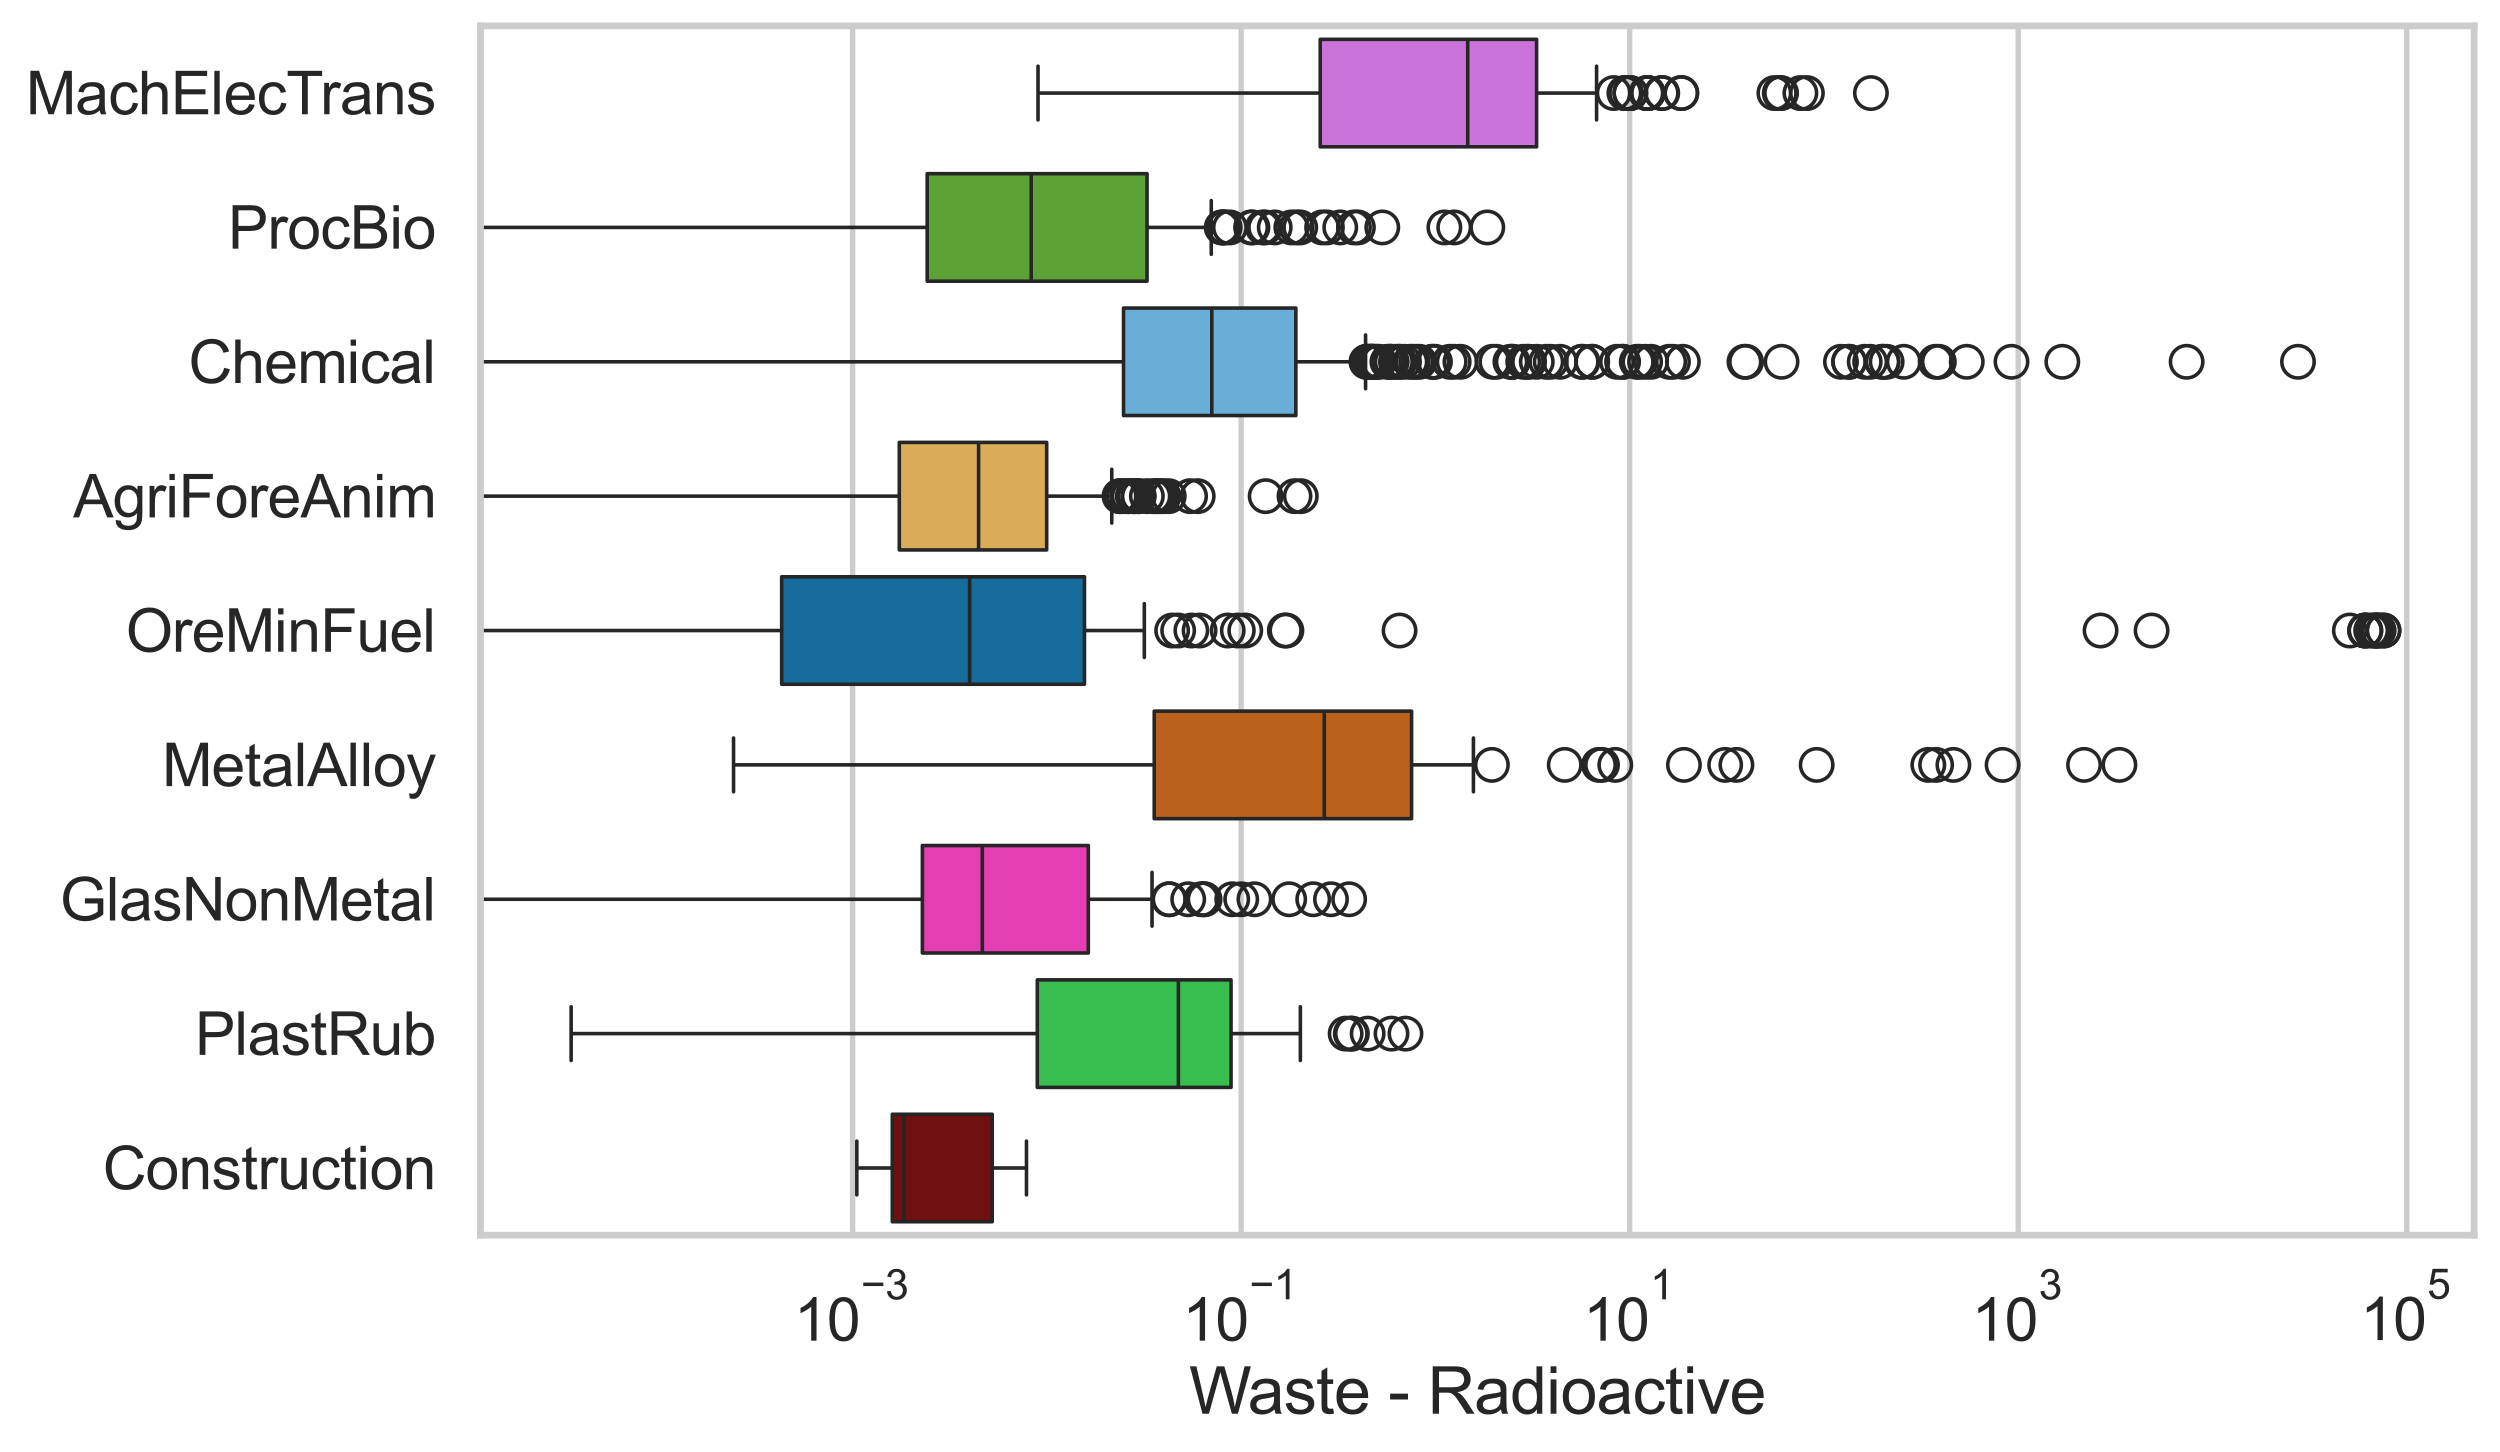 <?xml version="1.0" encoding="utf-8" standalone="no"?>
<!DOCTYPE svg PUBLIC "-//W3C//DTD SVG 1.1//EN"
  "http://www.w3.org/Graphics/SVG/1.1/DTD/svg11.dtd">
<svg xmlns:xlink="http://www.w3.org/1999/xlink" width="695.577pt" height="404.121pt" viewBox="0 0 695.577 404.121" xmlns="http://www.w3.org/2000/svg" version="1.1">
 <defs>
  <style type="text/css">*{stroke-linejoin: round; stroke-linecap: butt}</style>
 </defs>
 <g id="figure_1">
  <g id="patch_1">
   <path d="M 0 404.121 
L 695.577 404.121 
L 695.577 0 
L 0 0 
z
" style="fill: #ffffff"/>
  </g>
  <g id="axes_1">
   <g id="patch_2">
    <path d="M 133.697 343.665 
L 688.377 343.665 
L 688.377 7.2 
L 133.697 7.2 
z
" style="fill: #ffffff"/>
   </g>
   <g id="matplotlib.axis_1">
    <g id="xtick_1">
     <g id="line2d_1">
      <path d="M 237.223 343.665 
L 237.223 7.2 
" clip-path="url(#p8248639f87)" style="fill: none; stroke: #cccccc; stroke-width: 1.5; stroke-linecap: round"/>
     </g>
     <g id="text_1">
      <!-- $\mathdefault{10^{-3}}$ -->
      <g style="fill: #262626" transform="translate(220.888 373.18) scale(0.165 -0.165)">
       <defs>
        <path id="ArialMT-31" d="M 2384 0 
L 1822 0 
L 1822 3584 
Q 1619 3391 1289 3197 
Q 959 3003 697 2906 
L 697 3450 
Q 1169 3672 1522 3987 
Q 1875 4303 2022 4600 
L 2384 4600 
L 2384 0 
z
" transform="scale(0.016)"/>
        <path id="ArialMT-30" d="M 266 2259 
Q 266 3072 433 3567 
Q 600 4063 929 4331 
Q 1259 4600 1759 4600 
Q 2128 4600 2406 4451 
Q 2684 4303 2865 4023 
Q 3047 3744 3150 3342 
Q 3253 2941 3253 2259 
Q 3253 1453 3087 958 
Q 2922 463 2592 192 
Q 2263 -78 1759 -78 
Q 1097 -78 719 397 
Q 266 969 266 2259 
z
M 844 2259 
Q 844 1131 1108 757 
Q 1372 384 1759 384 
Q 2147 384 2411 759 
Q 2675 1134 2675 2259 
Q 2675 3391 2411 3762 
Q 2147 4134 1753 4134 
Q 1366 4134 1134 3806 
Q 844 3388 844 2259 
z
" transform="scale(0.016)"/>
        <path id="ArialMT-2212" d="M 3381 1997 
L 356 1997 
L 356 2522 
L 3381 2522 
L 3381 1997 
z
" transform="scale(0.016)"/>
        <path id="ArialMT-33" d="M 269 1209 
L 831 1284 
Q 928 806 1161 595 
Q 1394 384 1728 384 
Q 2125 384 2398 659 
Q 2672 934 2672 1341 
Q 2672 1728 2419 1979 
Q 2166 2231 1775 2231 
Q 1616 2231 1378 2169 
L 1441 2663 
Q 1497 2656 1531 2656 
Q 1891 2656 2178 2843 
Q 2466 3031 2466 3422 
Q 2466 3731 2256 3934 
Q 2047 4138 1716 4138 
Q 1388 4138 1169 3931 
Q 950 3725 888 3313 
L 325 3413 
Q 428 3978 793 4289 
Q 1159 4600 1703 4600 
Q 2078 4600 2393 4439 
Q 2709 4278 2876 4000 
Q 3044 3722 3044 3409 
Q 3044 3113 2884 2869 
Q 2725 2625 2413 2481 
Q 2819 2388 3044 2092 
Q 3269 1797 3269 1353 
Q 3269 753 2831 336 
Q 2394 -81 1725 -81 
Q 1122 -81 723 278 
Q 325 638 269 1209 
z
" transform="scale(0.016)"/>
       </defs>
       <use xlink:href="#ArialMT-31" transform="translate(0 0.994)"/>
       <use xlink:href="#ArialMT-30" transform="translate(55.615 0.994)"/>
       <use xlink:href="#ArialMT-2212" transform="translate(112.973 70.688) scale(0.7)"/>
       <use xlink:href="#ArialMT-33" transform="translate(153.852 70.688) scale(0.7)"/>
      </g>
     </g>
    </g>
    <g id="xtick_2">
     <g id="line2d_2">
      <path d="M 345.326 343.665 
L 345.326 7.2 
" clip-path="url(#p8248639f87)" style="fill: none; stroke: #cccccc; stroke-width: 1.5; stroke-linecap: round"/>
     </g>
     <g id="text_2">
      <!-- $\mathdefault{10^{-1}}$ -->
      <g style="fill: #262626" transform="translate(328.991 373.18) scale(0.165 -0.165)">
       <use xlink:href="#ArialMT-31" transform="translate(0 0.994)"/>
       <use xlink:href="#ArialMT-30" transform="translate(55.615 0.994)"/>
       <use xlink:href="#ArialMT-2212" transform="translate(112.973 70.688) scale(0.7)"/>
       <use xlink:href="#ArialMT-31" transform="translate(153.852 70.688) scale(0.7)"/>
      </g>
     </g>
    </g>
    <g id="xtick_3">
     <g id="line2d_3">
      <path d="M 453.429 343.665 
L 453.429 7.2 
" clip-path="url(#p8248639f87)" style="fill: none; stroke: #cccccc; stroke-width: 1.5; stroke-linecap: round"/>
     </g>
     <g id="text_3">
      <!-- $\mathdefault{10^{1}}$ -->
      <g style="fill: #262626" transform="translate(440.476 373.18) scale(0.165 -0.165)">
       <use xlink:href="#ArialMT-31" transform="translate(0 0.994)"/>
       <use xlink:href="#ArialMT-30" transform="translate(55.615 0.994)"/>
       <use xlink:href="#ArialMT-31" transform="translate(112.973 70.688) scale(0.7)"/>
      </g>
     </g>
    </g>
    <g id="xtick_4">
     <g id="line2d_4">
      <path d="M 561.532 343.665 
L 561.532 7.2 
" clip-path="url(#p8248639f87)" style="fill: none; stroke: #cccccc; stroke-width: 1.5; stroke-linecap: round"/>
     </g>
     <g id="text_4">
      <!-- $\mathdefault{10^{3}}$ -->
      <g style="fill: #262626" transform="translate(548.579 373.18) scale(0.165 -0.165)">
       <use xlink:href="#ArialMT-31" transform="translate(0 0.994)"/>
       <use xlink:href="#ArialMT-30" transform="translate(55.615 0.994)"/>
       <use xlink:href="#ArialMT-33" transform="translate(112.973 70.688) scale(0.7)"/>
      </g>
     </g>
    </g>
    <g id="xtick_5">
     <g id="line2d_5">
      <path d="M 669.635 343.665 
L 669.635 7.2 
" clip-path="url(#p8248639f87)" style="fill: none; stroke: #cccccc; stroke-width: 1.5; stroke-linecap: round"/>
     </g>
     <g id="text_5">
      <!-- $\mathdefault{10^{5}}$ -->
      <g style="fill: #262626" transform="translate(656.682 373.015) scale(0.165 -0.165)">
       <defs>
        <path id="ArialMT-35" d="M 266 1200 
L 856 1250 
Q 922 819 1161 601 
Q 1400 384 1738 384 
Q 2144 384 2425 690 
Q 2706 997 2706 1503 
Q 2706 1984 2436 2262 
Q 2166 2541 1728 2541 
Q 1456 2541 1237 2417 
Q 1019 2294 894 2097 
L 366 2166 
L 809 4519 
L 3088 4519 
L 3088 3981 
L 1259 3981 
L 1013 2750 
Q 1425 3038 1878 3038 
Q 2478 3038 2890 2622 
Q 3303 2206 3303 1553 
Q 3303 931 2941 478 
Q 2500 -78 1738 -78 
Q 1113 -78 717 272 
Q 322 622 266 1200 
z
" transform="scale(0.016)"/>
       </defs>
       <use xlink:href="#ArialMT-31" transform="translate(0 0.88)"/>
       <use xlink:href="#ArialMT-30" transform="translate(55.615 0.88)"/>
       <use xlink:href="#ArialMT-35" transform="translate(112.973 70.573) scale(0.7)"/>
      </g>
     </g>
    </g>
    <g id="text_6">
     <!-- Waste - Radioactive -->
     <g style="fill: #262626" transform="translate(330.848 393.344) scale(0.18 -0.18)">
      <defs>
       <path id="ArialMT-57" d="M 1294 0 
L 78 4581 
L 700 4581 
L 1397 1578 
Q 1509 1106 1591 641 
Q 1766 1375 1797 1488 
L 2669 4581 
L 3400 4581 
L 4056 2263 
Q 4303 1400 4413 641 
Q 4500 1075 4641 1638 
L 5359 4581 
L 5969 4581 
L 4713 0 
L 4128 0 
L 3163 3491 
Q 3041 3928 3019 4028 
Q 2947 3713 2884 3491 
L 1913 0 
L 1294 0 
z
" transform="scale(0.016)"/>
       <path id="ArialMT-61" d="M 2588 409 
Q 2275 144 1986 34 
Q 1697 -75 1366 -75 
Q 819 -75 525 192 
Q 231 459 231 875 
Q 231 1119 342 1320 
Q 453 1522 633 1644 
Q 813 1766 1038 1828 
Q 1203 1872 1538 1913 
Q 2219 1994 2541 2106 
Q 2544 2222 2544 2253 
Q 2544 2597 2384 2738 
Q 2169 2928 1744 2928 
Q 1347 2928 1158 2789 
Q 969 2650 878 2297 
L 328 2372 
Q 403 2725 575 2942 
Q 747 3159 1072 3276 
Q 1397 3394 1825 3394 
Q 2250 3394 2515 3294 
Q 2781 3194 2906 3042 
Q 3031 2891 3081 2659 
Q 3109 2516 3109 2141 
L 3109 1391 
Q 3109 606 3145 398 
Q 3181 191 3288 0 
L 2700 0 
Q 2613 175 2588 409 
z
M 2541 1666 
Q 2234 1541 1622 1453 
Q 1275 1403 1131 1340 
Q 988 1278 909 1158 
Q 831 1038 831 891 
Q 831 666 1001 516 
Q 1172 366 1500 366 
Q 1825 366 2078 508 
Q 2331 650 2450 897 
Q 2541 1088 2541 1459 
L 2541 1666 
z
" transform="scale(0.016)"/>
       <path id="ArialMT-73" d="M 197 991 
L 753 1078 
Q 800 744 1014 566 
Q 1228 388 1613 388 
Q 2000 388 2187 545 
Q 2375 703 2375 916 
Q 2375 1106 2209 1216 
Q 2094 1291 1634 1406 
Q 1016 1563 777 1677 
Q 538 1791 414 1992 
Q 291 2194 291 2438 
Q 291 2659 392 2848 
Q 494 3038 669 3163 
Q 800 3259 1026 3326 
Q 1253 3394 1513 3394 
Q 1903 3394 2198 3281 
Q 2494 3169 2634 2976 
Q 2775 2784 2828 2463 
L 2278 2388 
Q 2241 2644 2061 2787 
Q 1881 2931 1553 2931 
Q 1166 2931 1000 2803 
Q 834 2675 834 2503 
Q 834 2394 903 2306 
Q 972 2216 1119 2156 
Q 1203 2125 1616 2013 
Q 2213 1853 2448 1751 
Q 2684 1650 2818 1456 
Q 2953 1263 2953 975 
Q 2953 694 2789 445 
Q 2625 197 2315 61 
Q 2006 -75 1616 -75 
Q 969 -75 630 194 
Q 291 463 197 991 
z
" transform="scale(0.016)"/>
       <path id="ArialMT-74" d="M 1650 503 
L 1731 6 
Q 1494 -44 1306 -44 
Q 1000 -44 831 53 
Q 663 150 594 308 
Q 525 466 525 972 
L 525 2881 
L 113 2881 
L 113 3319 
L 525 3319 
L 525 4141 
L 1084 4478 
L 1084 3319 
L 1650 3319 
L 1650 2881 
L 1084 2881 
L 1084 941 
Q 1084 700 1114 631 
Q 1144 563 1211 522 
Q 1278 481 1403 481 
Q 1497 481 1650 503 
z
" transform="scale(0.016)"/>
       <path id="ArialMT-65" d="M 2694 1069 
L 3275 997 
Q 3138 488 2766 206 
Q 2394 -75 1816 -75 
Q 1088 -75 661 373 
Q 234 822 234 1631 
Q 234 2469 665 2931 
Q 1097 3394 1784 3394 
Q 2450 3394 2872 2941 
Q 3294 2488 3294 1666 
Q 3294 1616 3291 1516 
L 816 1516 
Q 847 969 1125 678 
Q 1403 388 1819 388 
Q 2128 388 2347 550 
Q 2566 713 2694 1069 
z
M 847 1978 
L 2700 1978 
Q 2663 2397 2488 2606 
Q 2219 2931 1791 2931 
Q 1403 2931 1139 2672 
Q 875 2413 847 1978 
z
" transform="scale(0.016)"/>
       <path id="ArialMT-20" transform="scale(0.016)"/>
       <path id="ArialMT-2d" d="M 203 1375 
L 203 1941 
L 1931 1941 
L 1931 1375 
L 203 1375 
z
" transform="scale(0.016)"/>
       <path id="ArialMT-52" d="M 503 0 
L 503 4581 
L 2534 4581 
Q 3147 4581 3465 4457 
Q 3784 4334 3975 4021 
Q 4166 3709 4166 3331 
Q 4166 2844 3850 2509 
Q 3534 2175 2875 2084 
Q 3116 1969 3241 1856 
Q 3506 1613 3744 1247 
L 4541 0 
L 3778 0 
L 3172 953 
Q 2906 1366 2734 1584 
Q 2563 1803 2427 1890 
Q 2291 1978 2150 2013 
Q 2047 2034 1813 2034 
L 1109 2034 
L 1109 0 
L 503 0 
z
M 1109 2559 
L 2413 2559 
Q 2828 2559 3062 2645 
Q 3297 2731 3419 2920 
Q 3541 3109 3541 3331 
Q 3541 3656 3305 3865 
Q 3069 4075 2559 4075 
L 1109 4075 
L 1109 2559 
z
" transform="scale(0.016)"/>
       <path id="ArialMT-64" d="M 2575 0 
L 2575 419 
Q 2259 -75 1647 -75 
Q 1250 -75 917 144 
Q 584 363 401 755 
Q 219 1147 219 1656 
Q 219 2153 384 2558 
Q 550 2963 881 3178 
Q 1213 3394 1622 3394 
Q 1922 3394 2156 3267 
Q 2391 3141 2538 2938 
L 2538 4581 
L 3097 4581 
L 3097 0 
L 2575 0 
z
M 797 1656 
Q 797 1019 1065 703 
Q 1334 388 1700 388 
Q 2069 388 2326 689 
Q 2584 991 2584 1609 
Q 2584 2291 2321 2609 
Q 2059 2928 1675 2928 
Q 1300 2928 1048 2622 
Q 797 2316 797 1656 
z
" transform="scale(0.016)"/>
       <path id="ArialMT-69" d="M 425 3934 
L 425 4581 
L 988 4581 
L 988 3934 
L 425 3934 
z
M 425 0 
L 425 3319 
L 988 3319 
L 988 0 
L 425 0 
z
" transform="scale(0.016)"/>
       <path id="ArialMT-6f" d="M 213 1659 
Q 213 2581 725 3025 
Q 1153 3394 1769 3394 
Q 2453 3394 2887 2945 
Q 3322 2497 3322 1706 
Q 3322 1066 3130 698 
Q 2938 331 2570 128 
Q 2203 -75 1769 -75 
Q 1072 -75 642 372 
Q 213 819 213 1659 
z
M 791 1659 
Q 791 1022 1069 705 
Q 1347 388 1769 388 
Q 2188 388 2466 706 
Q 2744 1025 2744 1678 
Q 2744 2294 2464 2611 
Q 2184 2928 1769 2928 
Q 1347 2928 1069 2612 
Q 791 2297 791 1659 
z
" transform="scale(0.016)"/>
       <path id="ArialMT-63" d="M 2588 1216 
L 3141 1144 
Q 3050 572 2676 248 
Q 2303 -75 1759 -75 
Q 1078 -75 664 370 
Q 250 816 250 1647 
Q 250 2184 428 2587 
Q 606 2991 970 3192 
Q 1334 3394 1763 3394 
Q 2303 3394 2647 3120 
Q 2991 2847 3088 2344 
L 2541 2259 
Q 2463 2594 2264 2762 
Q 2066 2931 1784 2931 
Q 1359 2931 1093 2626 
Q 828 2322 828 1663 
Q 828 994 1084 691 
Q 1341 388 1753 388 
Q 2084 388 2306 591 
Q 2528 794 2588 1216 
z
" transform="scale(0.016)"/>
       <path id="ArialMT-76" d="M 1344 0 
L 81 3319 
L 675 3319 
L 1388 1331 
Q 1503 1009 1600 663 
Q 1675 925 1809 1294 
L 2547 3319 
L 3125 3319 
L 1869 0 
L 1344 0 
z
" transform="scale(0.016)"/>
      </defs>
      <use xlink:href="#ArialMT-57"/>
      <use xlink:href="#ArialMT-61" transform="translate(90.635 0)"/>
      <use xlink:href="#ArialMT-73" transform="translate(146.25 0)"/>
      <use xlink:href="#ArialMT-74" transform="translate(196.25 0)"/>
      <use xlink:href="#ArialMT-65" transform="translate(224.033 0)"/>
      <use xlink:href="#ArialMT-20" transform="translate(279.648 0)"/>
      <use xlink:href="#ArialMT-2d" transform="translate(307.432 0)"/>
      <use xlink:href="#ArialMT-20" transform="translate(340.732 0)"/>
      <use xlink:href="#ArialMT-52" transform="translate(368.516 0)"/>
      <use xlink:href="#ArialMT-61" transform="translate(440.732 0)"/>
      <use xlink:href="#ArialMT-64" transform="translate(496.348 0)"/>
      <use xlink:href="#ArialMT-69" transform="translate(551.963 0)"/>
      <use xlink:href="#ArialMT-6f" transform="translate(574.18 0)"/>
      <use xlink:href="#ArialMT-61" transform="translate(629.795 0)"/>
      <use xlink:href="#ArialMT-63" transform="translate(685.41 0)"/>
      <use xlink:href="#ArialMT-74" transform="translate(735.41 0)"/>
      <use xlink:href="#ArialMT-69" transform="translate(763.193 0)"/>
      <use xlink:href="#ArialMT-76" transform="translate(785.41 0)"/>
      <use xlink:href="#ArialMT-65" transform="translate(835.41 0)"/>
     </g>
    </g>
   </g>
   <g id="matplotlib.axis_2">
    <g id="ytick_1">
     <g id="text_7">
      <!-- MachElecTrans -->
      <g style="fill: #262626" transform="translate(7.2 31.798) scale(0.165 -0.165)">
       <defs>
        <path id="ArialMT-4d" d="M 475 0 
L 475 4581 
L 1388 4581 
L 2472 1338 
Q 2622 884 2691 659 
Q 2769 909 2934 1394 
L 4031 4581 
L 4847 4581 
L 4847 0 
L 4263 0 
L 4263 3834 
L 2931 0 
L 2384 0 
L 1059 3900 
L 1059 0 
L 475 0 
z
" transform="scale(0.016)"/>
        <path id="ArialMT-68" d="M 422 0 
L 422 4581 
L 984 4581 
L 984 2938 
Q 1378 3394 1978 3394 
Q 2347 3394 2619 3248 
Q 2891 3103 3008 2847 
Q 3125 2591 3125 2103 
L 3125 0 
L 2563 0 
L 2563 2103 
Q 2563 2525 2380 2717 
Q 2197 2909 1863 2909 
Q 1613 2909 1392 2779 
Q 1172 2650 1078 2428 
Q 984 2206 984 1816 
L 984 0 
L 422 0 
z
" transform="scale(0.016)"/>
        <path id="ArialMT-45" d="M 506 0 
L 506 4581 
L 3819 4581 
L 3819 4041 
L 1113 4041 
L 1113 2638 
L 3647 2638 
L 3647 2100 
L 1113 2100 
L 1113 541 
L 3925 541 
L 3925 0 
L 506 0 
z
" transform="scale(0.016)"/>
        <path id="ArialMT-6c" d="M 409 0 
L 409 4581 
L 972 4581 
L 972 0 
L 409 0 
z
" transform="scale(0.016)"/>
        <path id="ArialMT-54" d="M 1659 0 
L 1659 4041 
L 150 4041 
L 150 4581 
L 3781 4581 
L 3781 4041 
L 2266 4041 
L 2266 0 
L 1659 0 
z
" transform="scale(0.016)"/>
        <path id="ArialMT-72" d="M 416 0 
L 416 3319 
L 922 3319 
L 922 2816 
Q 1116 3169 1280 3281 
Q 1444 3394 1641 3394 
Q 1925 3394 2219 3213 
L 2025 2691 
Q 1819 2813 1613 2813 
Q 1428 2813 1281 2702 
Q 1134 2591 1072 2394 
Q 978 2094 978 1738 
L 978 0 
L 416 0 
z
" transform="scale(0.016)"/>
        <path id="ArialMT-6e" d="M 422 0 
L 422 3319 
L 928 3319 
L 928 2847 
Q 1294 3394 1984 3394 
Q 2284 3394 2536 3286 
Q 2788 3178 2913 3003 
Q 3038 2828 3088 2588 
Q 3119 2431 3119 2041 
L 3119 0 
L 2556 0 
L 2556 2019 
Q 2556 2363 2490 2533 
Q 2425 2703 2258 2804 
Q 2091 2906 1866 2906 
Q 1506 2906 1245 2678 
Q 984 2450 984 1813 
L 984 0 
L 422 0 
z
" transform="scale(0.016)"/>
       </defs>
       <use xlink:href="#ArialMT-4d"/>
       <use xlink:href="#ArialMT-61" transform="translate(83.301 0)"/>
       <use xlink:href="#ArialMT-63" transform="translate(138.916 0)"/>
       <use xlink:href="#ArialMT-68" transform="translate(188.916 0)"/>
       <use xlink:href="#ArialMT-45" transform="translate(244.531 0)"/>
       <use xlink:href="#ArialMT-6c" transform="translate(311.23 0)"/>
       <use xlink:href="#ArialMT-65" transform="translate(333.447 0)"/>
       <use xlink:href="#ArialMT-63" transform="translate(389.062 0)"/>
       <use xlink:href="#ArialMT-54" transform="translate(439.062 0)"/>
       <use xlink:href="#ArialMT-72" transform="translate(496.396 0)"/>
       <use xlink:href="#ArialMT-61" transform="translate(529.697 0)"/>
       <use xlink:href="#ArialMT-6e" transform="translate(585.312 0)"/>
       <use xlink:href="#ArialMT-73" transform="translate(640.928 0)"/>
      </g>
     </g>
    </g>
    <g id="ytick_2">
     <g id="text_8">
      <!-- ProcBio -->
      <g style="fill: #262626" transform="translate(63.424 69.183) scale(0.165 -0.165)">
       <defs>
        <path id="ArialMT-50" d="M 494 0 
L 494 4581 
L 2222 4581 
Q 2678 4581 2919 4538 
Q 3256 4481 3484 4323 
Q 3713 4166 3852 3881 
Q 3991 3597 3991 3256 
Q 3991 2672 3619 2267 
Q 3247 1863 2275 1863 
L 1100 1863 
L 1100 0 
L 494 0 
z
M 1100 2403 
L 2284 2403 
Q 2872 2403 3119 2622 
Q 3366 2841 3366 3238 
Q 3366 3525 3220 3729 
Q 3075 3934 2838 4000 
Q 2684 4041 2272 4041 
L 1100 4041 
L 1100 2403 
z
" transform="scale(0.016)"/>
        <path id="ArialMT-42" d="M 469 0 
L 469 4581 
L 2188 4581 
Q 2713 4581 3030 4442 
Q 3347 4303 3526 4014 
Q 3706 3725 3706 3409 
Q 3706 3116 3547 2856 
Q 3388 2597 3066 2438 
Q 3481 2316 3704 2022 
Q 3928 1728 3928 1328 
Q 3928 1006 3792 729 
Q 3656 453 3456 303 
Q 3256 153 2954 76 
Q 2653 0 2216 0 
L 469 0 
z
M 1075 2656 
L 2066 2656 
Q 2469 2656 2644 2709 
Q 2875 2778 2992 2937 
Q 3109 3097 3109 3338 
Q 3109 3566 3000 3739 
Q 2891 3913 2687 3977 
Q 2484 4041 1991 4041 
L 1075 4041 
L 1075 2656 
z
M 1075 541 
L 2216 541 
Q 2509 541 2628 563 
Q 2838 600 2978 687 
Q 3119 775 3209 942 
Q 3300 1109 3300 1328 
Q 3300 1584 3169 1773 
Q 3038 1963 2805 2039 
Q 2572 2116 2134 2116 
L 1075 2116 
L 1075 541 
z
" transform="scale(0.016)"/>
       </defs>
       <use xlink:href="#ArialMT-50"/>
       <use xlink:href="#ArialMT-72" transform="translate(66.699 0)"/>
       <use xlink:href="#ArialMT-6f" transform="translate(100 0)"/>
       <use xlink:href="#ArialMT-63" transform="translate(155.615 0)"/>
       <use xlink:href="#ArialMT-42" transform="translate(205.615 0)"/>
       <use xlink:href="#ArialMT-69" transform="translate(272.314 0)"/>
       <use xlink:href="#ArialMT-6f" transform="translate(294.531 0)"/>
      </g>
     </g>
    </g>
    <g id="ytick_3">
     <g id="text_9">
      <!-- Chemical -->
      <g style="fill: #262626" transform="translate(52.428 106.568) scale(0.165 -0.165)">
       <defs>
        <path id="ArialMT-43" d="M 3763 1606 
L 4369 1453 
Q 4178 706 3683 314 
Q 3188 -78 2472 -78 
Q 1731 -78 1267 223 
Q 803 525 561 1097 
Q 319 1669 319 2325 
Q 319 3041 592 3573 
Q 866 4106 1370 4382 
Q 1875 4659 2481 4659 
Q 3169 4659 3637 4309 
Q 4106 3959 4291 3325 
L 3694 3184 
Q 3534 3684 3231 3912 
Q 2928 4141 2469 4141 
Q 1941 4141 1586 3887 
Q 1231 3634 1087 3207 
Q 944 2781 944 2328 
Q 944 1744 1114 1308 
Q 1284 872 1643 656 
Q 2003 441 2422 441 
Q 2931 441 3284 734 
Q 3638 1028 3763 1606 
z
" transform="scale(0.016)"/>
        <path id="ArialMT-6d" d="M 422 0 
L 422 3319 
L 925 3319 
L 925 2853 
Q 1081 3097 1340 3245 
Q 1600 3394 1931 3394 
Q 2300 3394 2536 3241 
Q 2772 3088 2869 2813 
Q 3263 3394 3894 3394 
Q 4388 3394 4653 3120 
Q 4919 2847 4919 2278 
L 4919 0 
L 4359 0 
L 4359 2091 
Q 4359 2428 4304 2576 
Q 4250 2725 4106 2815 
Q 3963 2906 3769 2906 
Q 3419 2906 3187 2673 
Q 2956 2441 2956 1928 
L 2956 0 
L 2394 0 
L 2394 2156 
Q 2394 2531 2256 2718 
Q 2119 2906 1806 2906 
Q 1569 2906 1367 2781 
Q 1166 2656 1075 2415 
Q 984 2175 984 1722 
L 984 0 
L 422 0 
z
" transform="scale(0.016)"/>
       </defs>
       <use xlink:href="#ArialMT-43"/>
       <use xlink:href="#ArialMT-68" transform="translate(72.217 0)"/>
       <use xlink:href="#ArialMT-65" transform="translate(127.832 0)"/>
       <use xlink:href="#ArialMT-6d" transform="translate(183.447 0)"/>
       <use xlink:href="#ArialMT-69" transform="translate(266.748 0)"/>
       <use xlink:href="#ArialMT-63" transform="translate(288.965 0)"/>
       <use xlink:href="#ArialMT-61" transform="translate(338.965 0)"/>
       <use xlink:href="#ArialMT-6c" transform="translate(394.58 0)"/>
      </g>
     </g>
    </g>
    <g id="ytick_4">
     <g id="text_10">
      <!-- AgriForeAnim -->
      <g style="fill: #262626" transform="translate(20.341 143.953) scale(0.165 -0.165)">
       <defs>
        <path id="ArialMT-41" d="M -9 0 
L 1750 4581 
L 2403 4581 
L 4278 0 
L 3588 0 
L 3053 1388 
L 1138 1388 
L 634 0 
L -9 0 
z
M 1313 1881 
L 2866 1881 
L 2388 3150 
Q 2169 3728 2063 4100 
Q 1975 3659 1816 3225 
L 1313 1881 
z
" transform="scale(0.016)"/>
        <path id="ArialMT-67" d="M 319 -275 
L 866 -356 
Q 900 -609 1056 -725 
Q 1266 -881 1628 -881 
Q 2019 -881 2231 -725 
Q 2444 -569 2519 -288 
Q 2563 -116 2559 434 
Q 2191 0 1641 0 
Q 956 0 581 494 
Q 206 988 206 1678 
Q 206 2153 378 2554 
Q 550 2956 876 3175 
Q 1203 3394 1644 3394 
Q 2231 3394 2613 2919 
L 2613 3319 
L 3131 3319 
L 3131 450 
Q 3131 -325 2973 -648 
Q 2816 -972 2473 -1159 
Q 2131 -1347 1631 -1347 
Q 1038 -1347 672 -1080 
Q 306 -813 319 -275 
z
M 784 1719 
Q 784 1066 1043 766 
Q 1303 466 1694 466 
Q 2081 466 2343 764 
Q 2606 1063 2606 1700 
Q 2606 2309 2336 2618 
Q 2066 2928 1684 2928 
Q 1309 2928 1046 2623 
Q 784 2319 784 1719 
z
" transform="scale(0.016)"/>
        <path id="ArialMT-46" d="M 525 0 
L 525 4581 
L 3616 4581 
L 3616 4041 
L 1131 4041 
L 1131 2622 
L 3281 2622 
L 3281 2081 
L 1131 2081 
L 1131 0 
L 525 0 
z
" transform="scale(0.016)"/>
       </defs>
       <use xlink:href="#ArialMT-41"/>
       <use xlink:href="#ArialMT-67" transform="translate(66.699 0)"/>
       <use xlink:href="#ArialMT-72" transform="translate(122.314 0)"/>
       <use xlink:href="#ArialMT-69" transform="translate(155.615 0)"/>
       <use xlink:href="#ArialMT-46" transform="translate(177.832 0)"/>
       <use xlink:href="#ArialMT-6f" transform="translate(238.916 0)"/>
       <use xlink:href="#ArialMT-72" transform="translate(294.531 0)"/>
       <use xlink:href="#ArialMT-65" transform="translate(327.832 0)"/>
       <use xlink:href="#ArialMT-41" transform="translate(383.447 0)"/>
       <use xlink:href="#ArialMT-6e" transform="translate(450.146 0)"/>
       <use xlink:href="#ArialMT-69" transform="translate(505.762 0)"/>
       <use xlink:href="#ArialMT-6d" transform="translate(527.979 0)"/>
      </g>
     </g>
    </g>
    <g id="ytick_5">
     <g id="text_11">
      <!-- OreMinFuel -->
      <g style="fill: #262626" transform="translate(35.013 181.337) scale(0.165 -0.165)">
       <defs>
        <path id="ArialMT-4f" d="M 309 2231 
Q 309 3372 921 4017 
Q 1534 4663 2503 4663 
Q 3138 4663 3647 4359 
Q 4156 4056 4423 3514 
Q 4691 2972 4691 2284 
Q 4691 1588 4409 1038 
Q 4128 488 3612 205 
Q 3097 -78 2500 -78 
Q 1853 -78 1343 234 
Q 834 547 571 1087 
Q 309 1628 309 2231 
z
M 934 2222 
Q 934 1394 1379 917 
Q 1825 441 2497 441 
Q 3181 441 3623 922 
Q 4066 1403 4066 2288 
Q 4066 2847 3877 3264 
Q 3688 3681 3323 3911 
Q 2959 4141 2506 4141 
Q 1863 4141 1398 3698 
Q 934 3256 934 2222 
z
" transform="scale(0.016)"/>
        <path id="ArialMT-75" d="M 2597 0 
L 2597 488 
Q 2209 -75 1544 -75 
Q 1250 -75 995 37 
Q 741 150 617 320 
Q 494 491 444 738 
Q 409 903 409 1263 
L 409 3319 
L 972 3319 
L 972 1478 
Q 972 1038 1006 884 
Q 1059 663 1231 536 
Q 1403 409 1656 409 
Q 1909 409 2131 539 
Q 2353 669 2445 892 
Q 2538 1116 2538 1541 
L 2538 3319 
L 3100 3319 
L 3100 0 
L 2597 0 
z
" transform="scale(0.016)"/>
       </defs>
       <use xlink:href="#ArialMT-4f"/>
       <use xlink:href="#ArialMT-72" transform="translate(77.783 0)"/>
       <use xlink:href="#ArialMT-65" transform="translate(111.084 0)"/>
       <use xlink:href="#ArialMT-4d" transform="translate(166.699 0)"/>
       <use xlink:href="#ArialMT-69" transform="translate(250 0)"/>
       <use xlink:href="#ArialMT-6e" transform="translate(272.217 0)"/>
       <use xlink:href="#ArialMT-46" transform="translate(327.832 0)"/>
       <use xlink:href="#ArialMT-75" transform="translate(388.916 0)"/>
       <use xlink:href="#ArialMT-65" transform="translate(444.531 0)"/>
       <use xlink:href="#ArialMT-6c" transform="translate(500.146 0)"/>
      </g>
     </g>
    </g>
    <g id="ytick_6">
     <g id="text_12">
      <!-- MetalAlloy -->
      <g style="fill: #262626" transform="translate(45.088 218.722) scale(0.165 -0.165)">
       <defs>
        <path id="ArialMT-79" d="M 397 -1278 
L 334 -750 
Q 519 -800 656 -800 
Q 844 -800 956 -737 
Q 1069 -675 1141 -563 
Q 1194 -478 1313 -144 
Q 1328 -97 1363 -6 
L 103 3319 
L 709 3319 
L 1400 1397 
Q 1534 1031 1641 628 
Q 1738 1016 1872 1384 
L 2581 3319 
L 3144 3319 
L 1881 -56 
Q 1678 -603 1566 -809 
Q 1416 -1088 1222 -1217 
Q 1028 -1347 759 -1347 
Q 597 -1347 397 -1278 
z
" transform="scale(0.016)"/>
       </defs>
       <use xlink:href="#ArialMT-4d"/>
       <use xlink:href="#ArialMT-65" transform="translate(83.301 0)"/>
       <use xlink:href="#ArialMT-74" transform="translate(138.916 0)"/>
       <use xlink:href="#ArialMT-61" transform="translate(166.699 0)"/>
       <use xlink:href="#ArialMT-6c" transform="translate(222.314 0)"/>
       <use xlink:href="#ArialMT-41" transform="translate(244.531 0)"/>
       <use xlink:href="#ArialMT-6c" transform="translate(311.23 0)"/>
       <use xlink:href="#ArialMT-6c" transform="translate(333.447 0)"/>
       <use xlink:href="#ArialMT-6f" transform="translate(355.664 0)"/>
       <use xlink:href="#ArialMT-79" transform="translate(411.279 0)"/>
      </g>
     </g>
    </g>
    <g id="ytick_7">
     <g id="text_13">
      <!-- GlasNonMetal -->
      <g style="fill: #262626" transform="translate(16.659 256.107) scale(0.165 -0.165)">
       <defs>
        <path id="ArialMT-47" d="M 2638 1797 
L 2638 2334 
L 4578 2338 
L 4578 638 
Q 4131 281 3656 101 
Q 3181 -78 2681 -78 
Q 2006 -78 1454 211 
Q 903 500 622 1047 
Q 341 1594 341 2269 
Q 341 2938 620 3517 
Q 900 4097 1425 4378 
Q 1950 4659 2634 4659 
Q 3131 4659 3532 4498 
Q 3934 4338 4162 4050 
Q 4391 3763 4509 3300 
L 3963 3150 
Q 3859 3500 3706 3700 
Q 3553 3900 3268 4020 
Q 2984 4141 2638 4141 
Q 2222 4141 1919 4014 
Q 1616 3888 1430 3681 
Q 1244 3475 1141 3228 
Q 966 2803 966 2306 
Q 966 1694 1177 1281 
Q 1388 869 1791 669 
Q 2194 469 2647 469 
Q 3041 469 3416 620 
Q 3791 772 3984 944 
L 3984 1797 
L 2638 1797 
z
" transform="scale(0.016)"/>
        <path id="ArialMT-4e" d="M 488 0 
L 488 4581 
L 1109 4581 
L 3516 984 
L 3516 4581 
L 4097 4581 
L 4097 0 
L 3475 0 
L 1069 3600 
L 1069 0 
L 488 0 
z
" transform="scale(0.016)"/>
       </defs>
       <use xlink:href="#ArialMT-47"/>
       <use xlink:href="#ArialMT-6c" transform="translate(77.783 0)"/>
       <use xlink:href="#ArialMT-61" transform="translate(100 0)"/>
       <use xlink:href="#ArialMT-73" transform="translate(155.615 0)"/>
       <use xlink:href="#ArialMT-4e" transform="translate(205.615 0)"/>
       <use xlink:href="#ArialMT-6f" transform="translate(277.832 0)"/>
       <use xlink:href="#ArialMT-6e" transform="translate(333.447 0)"/>
       <use xlink:href="#ArialMT-4d" transform="translate(389.062 0)"/>
       <use xlink:href="#ArialMT-65" transform="translate(472.363 0)"/>
       <use xlink:href="#ArialMT-74" transform="translate(527.979 0)"/>
       <use xlink:href="#ArialMT-61" transform="translate(555.762 0)"/>
       <use xlink:href="#ArialMT-6c" transform="translate(611.377 0)"/>
      </g>
     </g>
    </g>
    <g id="ytick_8">
     <g id="text_14">
      <!-- PlastRub -->
      <g style="fill: #262626" transform="translate(54.248 293.492) scale(0.165 -0.165)">
       <defs>
        <path id="ArialMT-62" d="M 941 0 
L 419 0 
L 419 4581 
L 981 4581 
L 981 2947 
Q 1338 3394 1891 3394 
Q 2197 3394 2470 3270 
Q 2744 3147 2920 2923 
Q 3097 2700 3197 2384 
Q 3297 2069 3297 1709 
Q 3297 856 2875 390 
Q 2453 -75 1863 -75 
Q 1275 -75 941 416 
L 941 0 
z
M 934 1684 
Q 934 1088 1097 822 
Q 1363 388 1816 388 
Q 2184 388 2453 708 
Q 2722 1028 2722 1663 
Q 2722 2313 2464 2622 
Q 2206 2931 1841 2931 
Q 1472 2931 1203 2611 
Q 934 2291 934 1684 
z
" transform="scale(0.016)"/>
       </defs>
       <use xlink:href="#ArialMT-50"/>
       <use xlink:href="#ArialMT-6c" transform="translate(66.699 0)"/>
       <use xlink:href="#ArialMT-61" transform="translate(88.916 0)"/>
       <use xlink:href="#ArialMT-73" transform="translate(144.531 0)"/>
       <use xlink:href="#ArialMT-74" transform="translate(194.531 0)"/>
       <use xlink:href="#ArialMT-52" transform="translate(222.314 0)"/>
       <use xlink:href="#ArialMT-75" transform="translate(294.531 0)"/>
       <use xlink:href="#ArialMT-62" transform="translate(350.146 0)"/>
      </g>
     </g>
    </g>
    <g id="ytick_9">
     <g id="text_15">
      <!-- Construction -->
      <g style="fill: #262626" transform="translate(28.575 330.877) scale(0.165 -0.165)">
       <use xlink:href="#ArialMT-43"/>
       <use xlink:href="#ArialMT-6f" transform="translate(72.217 0)"/>
       <use xlink:href="#ArialMT-6e" transform="translate(127.832 0)"/>
       <use xlink:href="#ArialMT-73" transform="translate(183.447 0)"/>
       <use xlink:href="#ArialMT-74" transform="translate(233.447 0)"/>
       <use xlink:href="#ArialMT-72" transform="translate(261.23 0)"/>
       <use xlink:href="#ArialMT-75" transform="translate(294.531 0)"/>
       <use xlink:href="#ArialMT-63" transform="translate(350.146 0)"/>
       <use xlink:href="#ArialMT-74" transform="translate(400.146 0)"/>
       <use xlink:href="#ArialMT-69" transform="translate(427.93 0)"/>
       <use xlink:href="#ArialMT-6f" transform="translate(450.146 0)"/>
       <use xlink:href="#ArialMT-6e" transform="translate(505.762 0)"/>
      </g>
     </g>
    </g>
   </g>
   <g id="patch_3">
    <path d="M 367.323 10.938 
L 367.323 40.846 
L 427.524 40.846 
L 427.524 10.938 
L 367.323 10.938 
z
" clip-path="url(#p8248639f87)" style="fill: #ca74db; stroke: #262626; stroke-linejoin: miter"/>
   </g>
   <g id="line2d_6">
    <path d="M 367.323 25.892 
L 288.808 25.892 
" clip-path="url(#p8248639f87)" style="fill: none; stroke: #262626"/>
   </g>
   <g id="line2d_7">
    <path d="M 427.524 25.892 
L 444.217 25.892 
" clip-path="url(#p8248639f87)" style="fill: none; stroke: #262626"/>
   </g>
   <g id="line2d_8">
    <path d="M 288.808 18.415 
L 288.808 33.369 
" clip-path="url(#p8248639f87)" style="fill: none; stroke: #262626; stroke-linecap: round"/>
   </g>
   <g id="line2d_9">
    <path d="M 444.217 18.415 
L 444.217 33.369 
" clip-path="url(#p8248639f87)" style="fill: none; stroke: #262626; stroke-linecap: round"/>
   </g>
   <g id="line2d_10">
    <defs>
     <path id="m596d91c2d9" d="M 0 4.5 
C 1.193 4.5 2.338 4.026 3.182 3.182 
C 4.026 2.338 4.5 1.193 4.5 0 
C 4.5 -1.193 4.026 -2.338 3.182 -3.182 
C 2.338 -4.026 1.193 -4.5 0 -4.5 
C -1.193 -4.5 -2.338 -4.026 -3.182 -3.182 
C -4.026 -2.338 -4.5 -1.193 -4.5 0 
C -4.5 1.193 -4.026 2.338 -3.182 3.182 
C -2.338 4.026 -1.193 4.5 0 4.5 
z
" style="stroke: #262626"/>
    </defs>
    <g clip-path="url(#p8248639f87)">
     <use xlink:href="#m596d91c2d9" x="458.515" y="25.892" style="fill-opacity: 0; stroke: #262626"/>
     <use xlink:href="#m596d91c2d9" x="467.814" y="25.892" style="fill-opacity: 0; stroke: #262626"/>
     <use xlink:href="#m596d91c2d9" x="448.969" y="25.892" style="fill-opacity: 0; stroke: #262626"/>
     <use xlink:href="#m596d91c2d9" x="495.558" y="25.892" style="fill-opacity: 0; stroke: #262626"/>
     <use xlink:href="#m596d91c2d9" x="493.691" y="25.892" style="fill-opacity: 0; stroke: #262626"/>
     <use xlink:href="#m596d91c2d9" x="451.956" y="25.892" style="fill-opacity: 0; stroke: #262626"/>
     <use xlink:href="#m596d91c2d9" x="462.492" y="25.892" style="fill-opacity: 0; stroke: #262626"/>
     <use xlink:href="#m596d91c2d9" x="458.085" y="25.892" style="fill-opacity: 0; stroke: #262626"/>
     <use xlink:href="#m596d91c2d9" x="502.734" y="25.892" style="fill-opacity: 0; stroke: #262626"/>
     <use xlink:href="#m596d91c2d9" x="452.353" y="25.892" style="fill-opacity: 0; stroke: #262626"/>
     <use xlink:href="#m596d91c2d9" x="453.583" y="25.892" style="fill-opacity: 0; stroke: #262626"/>
     <use xlink:href="#m596d91c2d9" x="495.181" y="25.892" style="fill-opacity: 0; stroke: #262626"/>
     <use xlink:href="#m596d91c2d9" x="453.629" y="25.892" style="fill-opacity: 0; stroke: #262626"/>
     <use xlink:href="#m596d91c2d9" x="500.927" y="25.892" style="fill-opacity: 0; stroke: #262626"/>
     <use xlink:href="#m596d91c2d9" x="458.385" y="25.892" style="fill-opacity: 0; stroke: #262626"/>
     <use xlink:href="#m596d91c2d9" x="467.77" y="25.892" style="fill-opacity: 0; stroke: #262626"/>
     <use xlink:href="#m596d91c2d9" x="458.385" y="25.892" style="fill-opacity: 0; stroke: #262626"/>
     <use xlink:href="#m596d91c2d9" x="462.323" y="25.892" style="fill-opacity: 0; stroke: #262626"/>
     <use xlink:href="#m596d91c2d9" x="452.432" y="25.892" style="fill-opacity: 0; stroke: #262626"/>
     <use xlink:href="#m596d91c2d9" x="520.544" y="25.892" style="fill-opacity: 0; stroke: #262626"/>
    </g>
   </g>
   <g id="patch_4">
    <path d="M 257.972 48.323 
L 257.972 78.231 
L 319.142 78.231 
L 319.142 48.323 
L 257.972 48.323 
z
" clip-path="url(#p8248639f87)" style="fill: #5ca236; stroke: #262626; stroke-linejoin: miter"/>
   </g>
   <g id="line2d_11">
    <path d="M 257.972 63.277 
L -1 63.277 
" clip-path="url(#p8248639f87)" style="fill: none; stroke: #262626"/>
   </g>
   <g id="line2d_12">
    <path d="M 319.142 63.277 
L 337.011 63.277 
" clip-path="url(#p8248639f87)" style="fill: none; stroke: #262626"/>
   </g>
   <g id="line2d_13">
    <path clip-path="url(#p8248639f87)" style="fill: none; stroke: #262626; stroke-linecap: round"/>
   </g>
   <g id="line2d_14">
    <path d="M 337.011 55.8 
L 337.011 70.754 
" clip-path="url(#p8248639f87)" style="fill: none; stroke: #262626; stroke-linecap: round"/>
   </g>
   <g id="line2d_15">
    <g clip-path="url(#p8248639f87)">
     <use xlink:href="#m596d91c2d9" x="361.766" y="63.277" style="fill-opacity: 0; stroke: #262626"/>
     <use xlink:href="#m596d91c2d9" x="359.288" y="63.277" style="fill-opacity: 0; stroke: #262626"/>
     <use xlink:href="#m596d91c2d9" x="413.816" y="63.277" style="fill-opacity: 0; stroke: #262626"/>
     <use xlink:href="#m596d91c2d9" x="339.914" y="63.277" style="fill-opacity: 0; stroke: #262626"/>
     <use xlink:href="#m596d91c2d9" x="340.543" y="63.277" style="fill-opacity: 0; stroke: #262626"/>
     <use xlink:href="#m596d91c2d9" x="351.337" y="63.277" style="fill-opacity: 0; stroke: #262626"/>
     <use xlink:href="#m596d91c2d9" x="376.708" y="63.277" style="fill-opacity: 0; stroke: #262626"/>
     <use xlink:href="#m596d91c2d9" x="401.872" y="63.277" style="fill-opacity: 0; stroke: #262626"/>
     <use xlink:href="#m596d91c2d9" x="377.807" y="63.277" style="fill-opacity: 0; stroke: #262626"/>
     <use xlink:href="#m596d91c2d9" x="384.595" y="63.277" style="fill-opacity: 0; stroke: #262626"/>
     <use xlink:href="#m596d91c2d9" x="369.188" y="63.277" style="fill-opacity: 0; stroke: #262626"/>
     <use xlink:href="#m596d91c2d9" x="354.666" y="63.277" style="fill-opacity: 0; stroke: #262626"/>
     <use xlink:href="#m596d91c2d9" x="342.198" y="63.277" style="fill-opacity: 0; stroke: #262626"/>
     <use xlink:href="#m596d91c2d9" x="367.855" y="63.277" style="fill-opacity: 0; stroke: #262626"/>
     <use xlink:href="#m596d91c2d9" x="348.469" y="63.277" style="fill-opacity: 0; stroke: #262626"/>
     <use xlink:href="#m596d91c2d9" x="352.002" y="63.277" style="fill-opacity: 0; stroke: #262626"/>
     <use xlink:href="#m596d91c2d9" x="340.733" y="63.277" style="fill-opacity: 0; stroke: #262626"/>
     <use xlink:href="#m596d91c2d9" x="340.078" y="63.277" style="fill-opacity: 0; stroke: #262626"/>
     <use xlink:href="#m596d91c2d9" x="404.617" y="63.277" style="fill-opacity: 0; stroke: #262626"/>
     <use xlink:href="#m596d91c2d9" x="348.092" y="63.277" style="fill-opacity: 0; stroke: #262626"/>
     <use xlink:href="#m596d91c2d9" x="372.9" y="63.277" style="fill-opacity: 0; stroke: #262626"/>
     <use xlink:href="#m596d91c2d9" x="360.726" y="63.277" style="fill-opacity: 0; stroke: #262626"/>
    </g>
   </g>
   <g id="patch_5">
    <path d="M 312.601 85.708 
L 312.601 115.616 
L 360.544 115.616 
L 360.544 85.708 
L 312.601 85.708 
z
" clip-path="url(#p8248639f87)" style="fill: #68afd7; stroke: #262626; stroke-linejoin: miter"/>
   </g>
   <g id="line2d_16">
    <path d="M 312.601 100.662 
L -1 100.662 
" clip-path="url(#p8248639f87)" style="fill: none; stroke: #262626"/>
   </g>
   <g id="line2d_17">
    <path d="M 360.544 100.662 
L 379.944 100.662 
" clip-path="url(#p8248639f87)" style="fill: none; stroke: #262626"/>
   </g>
   <g id="line2d_18">
    <path clip-path="url(#p8248639f87)" style="fill: none; stroke: #262626; stroke-linecap: round"/>
   </g>
   <g id="line2d_19">
    <path d="M 379.944 93.185 
L 379.944 108.139 
" clip-path="url(#p8248639f87)" style="fill: none; stroke: #262626; stroke-linecap: round"/>
   </g>
   <g id="line2d_20">
    <g clip-path="url(#p8248639f87)">
     <use xlink:href="#m596d91c2d9" x="514.484" y="100.662" style="fill-opacity: 0; stroke: #262626"/>
     <use xlink:href="#m596d91c2d9" x="427.579" y="100.662" style="fill-opacity: 0; stroke: #262626"/>
     <use xlink:href="#m596d91c2d9" x="547.209" y="100.662" style="fill-opacity: 0; stroke: #262626"/>
     <use xlink:href="#m596d91c2d9" x="538.551" y="100.662" style="fill-opacity: 0; stroke: #262626"/>
     <use xlink:href="#m596d91c2d9" x="456.147" y="100.662" style="fill-opacity: 0; stroke: #262626"/>
     <use xlink:href="#m596d91c2d9" x="495.677" y="100.662" style="fill-opacity: 0; stroke: #262626"/>
     <use xlink:href="#m596d91c2d9" x="398.631" y="100.662" style="fill-opacity: 0; stroke: #262626"/>
     <use xlink:href="#m596d91c2d9" x="416.333" y="100.662" style="fill-opacity: 0; stroke: #262626"/>
     <use xlink:href="#m596d91c2d9" x="389.424" y="100.662" style="fill-opacity: 0; stroke: #262626"/>
     <use xlink:href="#m596d91c2d9" x="389.186" y="100.662" style="fill-opacity: 0; stroke: #262626"/>
     <use xlink:href="#m596d91c2d9" x="390.628" y="100.662" style="fill-opacity: 0; stroke: #262626"/>
     <use xlink:href="#m596d91c2d9" x="523.738" y="100.662" style="fill-opacity: 0; stroke: #262626"/>
     <use xlink:href="#m596d91c2d9" x="380.634" y="100.662" style="fill-opacity: 0; stroke: #262626"/>
     <use xlink:href="#m596d91c2d9" x="387.22" y="100.662" style="fill-opacity: 0; stroke: #262626"/>
     <use xlink:href="#m596d91c2d9" x="442.985" y="100.662" style="fill-opacity: 0; stroke: #262626"/>
     <use xlink:href="#m596d91c2d9" x="639.371" y="100.662" style="fill-opacity: 0; stroke: #262626"/>
     <use xlink:href="#m596d91c2d9" x="520.338" y="100.662" style="fill-opacity: 0; stroke: #262626"/>
     <use xlink:href="#m596d91c2d9" x="392.41" y="100.662" style="fill-opacity: 0; stroke: #262626"/>
     <use xlink:href="#m596d91c2d9" x="518.823" y="100.662" style="fill-opacity: 0; stroke: #262626"/>
     <use xlink:href="#m596d91c2d9" x="468.228" y="100.662" style="fill-opacity: 0; stroke: #262626"/>
     <use xlink:href="#m596d91c2d9" x="380.187" y="100.662" style="fill-opacity: 0; stroke: #262626"/>
     <use xlink:href="#m596d91c2d9" x="420.891" y="100.662" style="fill-opacity: 0; stroke: #262626"/>
     <use xlink:href="#m596d91c2d9" x="398.467" y="100.662" style="fill-opacity: 0; stroke: #262626"/>
     <use xlink:href="#m596d91c2d9" x="394.032" y="100.662" style="fill-opacity: 0; stroke: #262626"/>
     <use xlink:href="#m596d91c2d9" x="464.404" y="100.662" style="fill-opacity: 0; stroke: #262626"/>
     <use xlink:href="#m596d91c2d9" x="388.398" y="100.662" style="fill-opacity: 0; stroke: #262626"/>
     <use xlink:href="#m596d91c2d9" x="386.744" y="100.662" style="fill-opacity: 0; stroke: #262626"/>
     <use xlink:href="#m596d91c2d9" x="381.88" y="100.662" style="fill-opacity: 0; stroke: #262626"/>
     <use xlink:href="#m596d91c2d9" x="404.454" y="100.662" style="fill-opacity: 0; stroke: #262626"/>
     <use xlink:href="#m596d91c2d9" x="381.662" y="100.662" style="fill-opacity: 0; stroke: #262626"/>
     <use xlink:href="#m596d91c2d9" x="539.44" y="100.662" style="fill-opacity: 0; stroke: #262626"/>
     <use xlink:href="#m596d91c2d9" x="381.952" y="100.662" style="fill-opacity: 0; stroke: #262626"/>
     <use xlink:href="#m596d91c2d9" x="424.801" y="100.662" style="fill-opacity: 0; stroke: #262626"/>
     <use xlink:href="#m596d91c2d9" x="524.918" y="100.662" style="fill-opacity: 0; stroke: #262626"/>
     <use xlink:href="#m596d91c2d9" x="382.646" y="100.662" style="fill-opacity: 0; stroke: #262626"/>
     <use xlink:href="#m596d91c2d9" x="459.39" y="100.662" style="fill-opacity: 0; stroke: #262626"/>
     <use xlink:href="#m596d91c2d9" x="381.67" y="100.662" style="fill-opacity: 0; stroke: #262626"/>
     <use xlink:href="#m596d91c2d9" x="393.036" y="100.662" style="fill-opacity: 0; stroke: #262626"/>
     <use xlink:href="#m596d91c2d9" x="457.72" y="100.662" style="fill-opacity: 0; stroke: #262626"/>
     <use xlink:href="#m596d91c2d9" x="608.388" y="100.662" style="fill-opacity: 0; stroke: #262626"/>
     <use xlink:href="#m596d91c2d9" x="430.231" y="100.662" style="fill-opacity: 0; stroke: #262626"/>
     <use xlink:href="#m596d91c2d9" x="415.27" y="100.662" style="fill-opacity: 0; stroke: #262626"/>
     <use xlink:href="#m596d91c2d9" x="380.875" y="100.662" style="fill-opacity: 0; stroke: #262626"/>
     <use xlink:href="#m596d91c2d9" x="423.804" y="100.662" style="fill-opacity: 0; stroke: #262626"/>
     <use xlink:href="#m596d91c2d9" x="380.332" y="100.662" style="fill-opacity: 0; stroke: #262626"/>
     <use xlink:href="#m596d91c2d9" x="394.922" y="100.662" style="fill-opacity: 0; stroke: #262626"/>
     <use xlink:href="#m596d91c2d9" x="386.02" y="100.662" style="fill-opacity: 0; stroke: #262626"/>
     <use xlink:href="#m596d91c2d9" x="559.657" y="100.662" style="fill-opacity: 0; stroke: #262626"/>
     <use xlink:href="#m596d91c2d9" x="406.337" y="100.662" style="fill-opacity: 0; stroke: #262626"/>
     <use xlink:href="#m596d91c2d9" x="573.801" y="100.662" style="fill-opacity: 0; stroke: #262626"/>
     <use xlink:href="#m596d91c2d9" x="514.458" y="100.662" style="fill-opacity: 0; stroke: #262626"/>
     <use xlink:href="#m596d91c2d9" x="455.4" y="100.662" style="fill-opacity: 0; stroke: #262626"/>
     <use xlink:href="#m596d91c2d9" x="449.889" y="100.662" style="fill-opacity: 0; stroke: #262626"/>
     <use xlink:href="#m596d91c2d9" x="420.239" y="100.662" style="fill-opacity: 0; stroke: #262626"/>
     <use xlink:href="#m596d91c2d9" x="434.085" y="100.662" style="fill-opacity: 0; stroke: #262626"/>
     <use xlink:href="#m596d91c2d9" x="442.979" y="100.662" style="fill-opacity: 0; stroke: #262626"/>
     <use xlink:href="#m596d91c2d9" x="451.601" y="100.662" style="fill-opacity: 0; stroke: #262626"/>
     <use xlink:href="#m596d91c2d9" x="403.352" y="100.662" style="fill-opacity: 0; stroke: #262626"/>
     <use xlink:href="#m596d91c2d9" x="440.323" y="100.662" style="fill-opacity: 0; stroke: #262626"/>
     <use xlink:href="#m596d91c2d9" x="399.244" y="100.662" style="fill-opacity: 0; stroke: #262626"/>
     <use xlink:href="#m596d91c2d9" x="386.754" y="100.662" style="fill-opacity: 0; stroke: #262626"/>
     <use xlink:href="#m596d91c2d9" x="425.436" y="100.662" style="fill-opacity: 0; stroke: #262626"/>
     <use xlink:href="#m596d91c2d9" x="529.682" y="100.662" style="fill-opacity: 0; stroke: #262626"/>
     <use xlink:href="#m596d91c2d9" x="451.31" y="100.662" style="fill-opacity: 0; stroke: #262626"/>
     <use xlink:href="#m596d91c2d9" x="485.802" y="100.662" style="fill-opacity: 0; stroke: #262626"/>
     <use xlink:href="#m596d91c2d9" x="523.788" y="100.662" style="fill-opacity: 0; stroke: #262626"/>
     <use xlink:href="#m596d91c2d9" x="431.458" y="100.662" style="fill-opacity: 0; stroke: #262626"/>
     <use xlink:href="#m596d91c2d9" x="512.21" y="100.662" style="fill-opacity: 0; stroke: #262626"/>
     <use xlink:href="#m596d91c2d9" x="383.148" y="100.662" style="fill-opacity: 0; stroke: #262626"/>
     <use xlink:href="#m596d91c2d9" x="381.408" y="100.662" style="fill-opacity: 0; stroke: #262626"/>
     <use xlink:href="#m596d91c2d9" x="420.657" y="100.662" style="fill-opacity: 0; stroke: #262626"/>
     <use xlink:href="#m596d91c2d9" x="440.062" y="100.662" style="fill-opacity: 0; stroke: #262626"/>
     <use xlink:href="#m596d91c2d9" x="485.365" y="100.662" style="fill-opacity: 0; stroke: #262626"/>
     <use xlink:href="#m596d91c2d9" x="465.467" y="100.662" style="fill-opacity: 0; stroke: #262626"/>
     <use xlink:href="#m596d91c2d9" x="383.724" y="100.662" style="fill-opacity: 0; stroke: #262626"/>
    </g>
   </g>
   <g id="patch_6">
    <path d="M 250.211 123.093 
L 250.211 153.001 
L 291.219 153.001 
L 291.219 123.093 
L 250.211 123.093 
z
" clip-path="url(#p8248639f87)" style="fill: #daac58; stroke: #262626; stroke-linejoin: miter"/>
   </g>
   <g id="line2d_21">
    <path d="M 250.211 138.047 
L -1 138.047 
" clip-path="url(#p8248639f87)" style="fill: none; stroke: #262626"/>
   </g>
   <g id="line2d_22">
    <path d="M 291.219 138.047 
L 309.324 138.047 
" clip-path="url(#p8248639f87)" style="fill: none; stroke: #262626"/>
   </g>
   <g id="line2d_23">
    <path clip-path="url(#p8248639f87)" style="fill: none; stroke: #262626; stroke-linecap: round"/>
   </g>
   <g id="line2d_24">
    <path d="M 309.324 130.57 
L 309.324 145.524 
" clip-path="url(#p8248639f87)" style="fill: none; stroke: #262626; stroke-linecap: round"/>
   </g>
   <g id="line2d_25">
    <g clip-path="url(#p8248639f87)">
     <use xlink:href="#m596d91c2d9" x="316.827" y="138.047" style="fill-opacity: 0; stroke: #262626"/>
     <use xlink:href="#m596d91c2d9" x="360.167" y="138.047" style="fill-opacity: 0; stroke: #262626"/>
     <use xlink:href="#m596d91c2d9" x="323.747" y="138.047" style="fill-opacity: 0; stroke: #262626"/>
     <use xlink:href="#m596d91c2d9" x="315.597" y="138.047" style="fill-opacity: 0; stroke: #262626"/>
     <use xlink:href="#m596d91c2d9" x="319.091" y="138.047" style="fill-opacity: 0; stroke: #262626"/>
     <use xlink:href="#m596d91c2d9" x="322.836" y="138.047" style="fill-opacity: 0; stroke: #262626"/>
     <use xlink:href="#m596d91c2d9" x="325.177" y="138.047" style="fill-opacity: 0; stroke: #262626"/>
     <use xlink:href="#m596d91c2d9" x="321.697" y="138.047" style="fill-opacity: 0; stroke: #262626"/>
     <use xlink:href="#m596d91c2d9" x="314.057" y="138.047" style="fill-opacity: 0; stroke: #262626"/>
     <use xlink:href="#m596d91c2d9" x="315.773" y="138.047" style="fill-opacity: 0; stroke: #262626"/>
     <use xlink:href="#m596d91c2d9" x="316.756" y="138.047" style="fill-opacity: 0; stroke: #262626"/>
     <use xlink:href="#m596d91c2d9" x="311.799" y="138.047" style="fill-opacity: 0; stroke: #262626"/>
     <use xlink:href="#m596d91c2d9" x="331.115" y="138.047" style="fill-opacity: 0; stroke: #262626"/>
     <use xlink:href="#m596d91c2d9" x="311.492" y="138.047" style="fill-opacity: 0; stroke: #262626"/>
     <use xlink:href="#m596d91c2d9" x="333.239" y="138.047" style="fill-opacity: 0; stroke: #262626"/>
     <use xlink:href="#m596d91c2d9" x="322.058" y="138.047" style="fill-opacity: 0; stroke: #262626"/>
     <use xlink:href="#m596d91c2d9" x="361.923" y="138.047" style="fill-opacity: 0; stroke: #262626"/>
     <use xlink:href="#m596d91c2d9" x="315.17" y="138.047" style="fill-opacity: 0; stroke: #262626"/>
     <use xlink:href="#m596d91c2d9" x="312.702" y="138.047" style="fill-opacity: 0; stroke: #262626"/>
     <use xlink:href="#m596d91c2d9" x="320.917" y="138.047" style="fill-opacity: 0; stroke: #262626"/>
     <use xlink:href="#m596d91c2d9" x="313.845" y="138.047" style="fill-opacity: 0; stroke: #262626"/>
     <use xlink:href="#m596d91c2d9" x="352.14" y="138.047" style="fill-opacity: 0; stroke: #262626"/>
    </g>
   </g>
   <g id="patch_7">
    <path d="M 217.488 160.478 
L 217.488 190.386 
L 301.734 190.386 
L 301.734 160.478 
L 217.488 160.478 
z
" clip-path="url(#p8248639f87)" style="fill: #166c9c; stroke: #262626; stroke-linejoin: miter"/>
   </g>
   <g id="line2d_26">
    <path d="M 217.488 175.432 
L -1 175.432 
" clip-path="url(#p8248639f87)" style="fill: none; stroke: #262626"/>
   </g>
   <g id="line2d_27">
    <path d="M 301.734 175.432 
L 318.386 175.432 
" clip-path="url(#p8248639f87)" style="fill: none; stroke: #262626"/>
   </g>
   <g id="line2d_28">
    <path clip-path="url(#p8248639f87)" style="fill: none; stroke: #262626; stroke-linecap: round"/>
   </g>
   <g id="line2d_29">
    <path d="M 318.386 167.955 
L 318.386 182.909 
" clip-path="url(#p8248639f87)" style="fill: none; stroke: #262626; stroke-linecap: round"/>
   </g>
   <g id="line2d_30">
    <g clip-path="url(#p8248639f87)">
     <use xlink:href="#m596d91c2d9" x="327.8" y="175.432" style="fill-opacity: 0; stroke: #262626"/>
     <use xlink:href="#m596d91c2d9" x="389.397" y="175.432" style="fill-opacity: 0; stroke: #262626"/>
     <use xlink:href="#m596d91c2d9" x="346.467" y="175.432" style="fill-opacity: 0; stroke: #262626"/>
     <use xlink:href="#m596d91c2d9" x="660.41" y="175.432" style="fill-opacity: 0; stroke: #262626"/>
     <use xlink:href="#m596d91c2d9" x="661.818" y="175.432" style="fill-opacity: 0; stroke: #262626"/>
     <use xlink:href="#m596d91c2d9" x="663.164" y="175.432" style="fill-opacity: 0; stroke: #262626"/>
     <use xlink:href="#m596d91c2d9" x="357.476" y="175.432" style="fill-opacity: 0; stroke: #262626"/>
     <use xlink:href="#m596d91c2d9" x="663.164" y="175.432" style="fill-opacity: 0; stroke: #262626"/>
     <use xlink:href="#m596d91c2d9" x="326.127" y="175.432" style="fill-opacity: 0; stroke: #262626"/>
     <use xlink:href="#m596d91c2d9" x="333.758" y="175.432" style="fill-opacity: 0; stroke: #262626"/>
     <use xlink:href="#m596d91c2d9" x="584.44" y="175.432" style="fill-opacity: 0; stroke: #262626"/>
     <use xlink:href="#m596d91c2d9" x="658.155" y="175.432" style="fill-opacity: 0; stroke: #262626"/>
     <use xlink:href="#m596d91c2d9" x="659.722" y="175.432" style="fill-opacity: 0; stroke: #262626"/>
     <use xlink:href="#m596d91c2d9" x="331.469" y="175.432" style="fill-opacity: 0; stroke: #262626"/>
     <use xlink:href="#m596d91c2d9" x="357.922" y="175.432" style="fill-opacity: 0; stroke: #262626"/>
     <use xlink:href="#m596d91c2d9" x="653.794" y="175.432" style="fill-opacity: 0; stroke: #262626"/>
     <use xlink:href="#m596d91c2d9" x="341.587" y="175.432" style="fill-opacity: 0; stroke: #262626"/>
     <use xlink:href="#m596d91c2d9" x="658.059" y="175.432" style="fill-opacity: 0; stroke: #262626"/>
     <use xlink:href="#m596d91c2d9" x="344.399" y="175.432" style="fill-opacity: 0; stroke: #262626"/>
     <use xlink:href="#m596d91c2d9" x="661.278" y="175.432" style="fill-opacity: 0; stroke: #262626"/>
     <use xlink:href="#m596d91c2d9" x="598.633" y="175.432" style="fill-opacity: 0; stroke: #262626"/>
     <use xlink:href="#m596d91c2d9" x="658.039" y="175.432" style="fill-opacity: 0; stroke: #262626"/>
     <use xlink:href="#m596d91c2d9" x="661.195" y="175.432" style="fill-opacity: 0; stroke: #262626"/>
     <use xlink:href="#m596d91c2d9" x="661.278" y="175.432" style="fill-opacity: 0; stroke: #262626"/>
    </g>
   </g>
   <g id="patch_8">
    <path d="M 321.142 197.863 
L 321.142 227.771 
L 392.744 227.771 
L 392.744 197.863 
L 321.142 197.863 
z
" clip-path="url(#p8248639f87)" style="fill: #ba611b; stroke: #262626; stroke-linejoin: miter"/>
   </g>
   <g id="line2d_31">
    <path d="M 321.142 212.817 
L 204.096 212.817 
" clip-path="url(#p8248639f87)" style="fill: none; stroke: #262626"/>
   </g>
   <g id="line2d_32">
    <path d="M 392.744 212.817 
L 409.951 212.817 
" clip-path="url(#p8248639f87)" style="fill: none; stroke: #262626"/>
   </g>
   <g id="line2d_33">
    <path d="M 204.096 205.34 
L 204.096 220.294 
" clip-path="url(#p8248639f87)" style="fill: none; stroke: #262626; stroke-linecap: round"/>
   </g>
   <g id="line2d_34">
    <path d="M 409.951 205.34 
L 409.951 220.294 
" clip-path="url(#p8248639f87)" style="fill: none; stroke: #262626; stroke-linecap: round"/>
   </g>
   <g id="line2d_35">
    <g clip-path="url(#p8248639f87)">
     <use xlink:href="#m596d91c2d9" x="538.687" y="212.817" style="fill-opacity: 0; stroke: #262626"/>
     <use xlink:href="#m596d91c2d9" x="415.092" y="212.817" style="fill-opacity: 0; stroke: #262626"/>
     <use xlink:href="#m596d91c2d9" x="505.453" y="212.817" style="fill-opacity: 0; stroke: #262626"/>
     <use xlink:href="#m596d91c2d9" x="579.848" y="212.817" style="fill-opacity: 0; stroke: #262626"/>
     <use xlink:href="#m596d91c2d9" x="479.995" y="212.817" style="fill-opacity: 0; stroke: #262626"/>
     <use xlink:href="#m596d91c2d9" x="435.356" y="212.817" style="fill-opacity: 0; stroke: #262626"/>
     <use xlink:href="#m596d91c2d9" x="557.183" y="212.817" style="fill-opacity: 0; stroke: #262626"/>
     <use xlink:href="#m596d91c2d9" x="543.494" y="212.817" style="fill-opacity: 0; stroke: #262626"/>
     <use xlink:href="#m596d91c2d9" x="468.525" y="212.817" style="fill-opacity: 0; stroke: #262626"/>
     <use xlink:href="#m596d91c2d9" x="445.727" y="212.817" style="fill-opacity: 0; stroke: #262626"/>
     <use xlink:href="#m596d91c2d9" x="589.686" y="212.817" style="fill-opacity: 0; stroke: #262626"/>
     <use xlink:href="#m596d91c2d9" x="444.892" y="212.817" style="fill-opacity: 0; stroke: #262626"/>
     <use xlink:href="#m596d91c2d9" x="536.519" y="212.817" style="fill-opacity: 0; stroke: #262626"/>
     <use xlink:href="#m596d91c2d9" x="449.417" y="212.817" style="fill-opacity: 0; stroke: #262626"/>
     <use xlink:href="#m596d91c2d9" x="483.123" y="212.817" style="fill-opacity: 0; stroke: #262626"/>
    </g>
   </g>
   <g id="patch_9">
    <path d="M 256.632 235.248 
L 256.632 265.156 
L 302.804 265.156 
L 302.804 235.248 
L 256.632 235.248 
z
" clip-path="url(#p8248639f87)" style="fill: #e33eb2; stroke: #262626; stroke-linejoin: miter"/>
   </g>
   <g id="line2d_36">
    <path d="M 256.632 250.202 
L -1 250.202 
" clip-path="url(#p8248639f87)" style="fill: none; stroke: #262626"/>
   </g>
   <g id="line2d_37">
    <path d="M 302.804 250.202 
L 320.531 250.202 
" clip-path="url(#p8248639f87)" style="fill: none; stroke: #262626"/>
   </g>
   <g id="line2d_38">
    <path clip-path="url(#p8248639f87)" style="fill: none; stroke: #262626; stroke-linecap: round"/>
   </g>
   <g id="line2d_39">
    <path d="M 320.531 242.725 
L 320.531 257.679 
" clip-path="url(#p8248639f87)" style="fill: none; stroke: #262626; stroke-linecap: round"/>
   </g>
   <g id="line2d_40">
    <g clip-path="url(#p8248639f87)">
     <use xlink:href="#m596d91c2d9" x="325.237" y="250.202" style="fill-opacity: 0; stroke: #262626"/>
     <use xlink:href="#m596d91c2d9" x="335.155" y="250.202" style="fill-opacity: 0; stroke: #262626"/>
     <use xlink:href="#m596d91c2d9" x="325.406" y="250.202" style="fill-opacity: 0; stroke: #262626"/>
     <use xlink:href="#m596d91c2d9" x="358.691" y="250.202" style="fill-opacity: 0; stroke: #262626"/>
     <use xlink:href="#m596d91c2d9" x="334.803" y="250.202" style="fill-opacity: 0; stroke: #262626"/>
     <use xlink:href="#m596d91c2d9" x="342.843" y="250.202" style="fill-opacity: 0; stroke: #262626"/>
     <use xlink:href="#m596d91c2d9" x="349.021" y="250.202" style="fill-opacity: 0; stroke: #262626"/>
     <use xlink:href="#m596d91c2d9" x="345.344" y="250.202" style="fill-opacity: 0; stroke: #262626"/>
     <use xlink:href="#m596d91c2d9" x="375.372" y="250.202" style="fill-opacity: 0; stroke: #262626"/>
     <use xlink:href="#m596d91c2d9" x="370.315" y="250.202" style="fill-opacity: 0; stroke: #262626"/>
     <use xlink:href="#m596d91c2d9" x="330.592" y="250.202" style="fill-opacity: 0; stroke: #262626"/>
     <use xlink:href="#m596d91c2d9" x="365.374" y="250.202" style="fill-opacity: 0; stroke: #262626"/>
     <use xlink:href="#m596d91c2d9" x="334.244" y="250.202" style="fill-opacity: 0; stroke: #262626"/>
    </g>
   </g>
   <g id="patch_10">
    <path d="M 288.607 272.633 
L 288.607 302.541 
L 342.511 302.541 
L 342.511 272.633 
L 288.607 272.633 
z
" clip-path="url(#p8248639f87)" style="fill: #38be4e; stroke: #262626; stroke-linejoin: miter"/>
   </g>
   <g id="line2d_41">
    <path d="M 288.607 287.587 
L 158.91 287.587 
" clip-path="url(#p8248639f87)" style="fill: none; stroke: #262626"/>
   </g>
   <g id="line2d_42">
    <path d="M 342.511 287.587 
L 361.801 287.587 
" clip-path="url(#p8248639f87)" style="fill: none; stroke: #262626"/>
   </g>
   <g id="line2d_43">
    <path d="M 158.91 280.11 
L 158.91 295.064 
" clip-path="url(#p8248639f87)" style="fill: none; stroke: #262626; stroke-linecap: round"/>
   </g>
   <g id="line2d_44">
    <path d="M 361.801 280.11 
L 361.801 295.064 
" clip-path="url(#p8248639f87)" style="fill: none; stroke: #262626; stroke-linecap: round"/>
   </g>
   <g id="line2d_45">
    <g clip-path="url(#p8248639f87)">
     <use xlink:href="#m596d91c2d9" x="375.835" y="287.587" style="fill-opacity: 0; stroke: #262626"/>
     <use xlink:href="#m596d91c2d9" x="380.525" y="287.587" style="fill-opacity: 0; stroke: #262626"/>
     <use xlink:href="#m596d91c2d9" x="391.044" y="287.587" style="fill-opacity: 0; stroke: #262626"/>
     <use xlink:href="#m596d91c2d9" x="387.155" y="287.587" style="fill-opacity: 0; stroke: #262626"/>
     <use xlink:href="#m596d91c2d9" x="374.4" y="287.587" style="fill-opacity: 0; stroke: #262626"/>
     <use xlink:href="#m596d91c2d9" x="376.137" y="287.587" style="fill-opacity: 0; stroke: #262626"/>
    </g>
   </g>
   <g id="patch_11">
    <path d="M 248.263 310.018 
L 248.263 339.926 
L 276.072 339.926 
L 276.072 310.018 
L 248.263 310.018 
z
" clip-path="url(#p8248639f87)" style="fill: #701010; stroke: #262626; stroke-linejoin: miter"/>
   </g>
   <g id="line2d_46">
    <path d="M 248.263 324.972 
L 238.397 324.972 
" clip-path="url(#p8248639f87)" style="fill: none; stroke: #262626"/>
   </g>
   <g id="line2d_47">
    <path d="M 276.072 324.972 
L 285.601 324.972 
" clip-path="url(#p8248639f87)" style="fill: none; stroke: #262626"/>
   </g>
   <g id="line2d_48">
    <path d="M 238.397 317.495 
L 238.397 332.449 
" clip-path="url(#p8248639f87)" style="fill: none; stroke: #262626; stroke-linecap: round"/>
   </g>
   <g id="line2d_49">
    <path d="M 285.601 317.495 
L 285.601 332.449 
" clip-path="url(#p8248639f87)" style="fill: none; stroke: #262626; stroke-linecap: round"/>
   </g>
   <g id="line2d_50"/>
   <g id="line2d_51">
    <path d="M 408.364 10.938 
L 408.364 40.846 
" clip-path="url(#p8248639f87)" style="fill: none; stroke: #262626"/>
   </g>
   <g id="line2d_52">
    <path d="M 286.915 48.323 
L 286.915 78.231 
" clip-path="url(#p8248639f87)" style="fill: none; stroke: #262626"/>
   </g>
   <g id="line2d_53">
    <path d="M 337.159 85.708 
L 337.159 115.616 
" clip-path="url(#p8248639f87)" style="fill: none; stroke: #262626"/>
   </g>
   <g id="line2d_54">
    <path d="M 272.275 123.093 
L 272.275 153.001 
" clip-path="url(#p8248639f87)" style="fill: none; stroke: #262626"/>
   </g>
   <g id="line2d_55">
    <path d="M 269.782 160.478 
L 269.782 190.386 
" clip-path="url(#p8248639f87)" style="fill: none; stroke: #262626"/>
   </g>
   <g id="line2d_56">
    <path d="M 368.447 197.863 
L 368.447 227.771 
" clip-path="url(#p8248639f87)" style="fill: none; stroke: #262626"/>
   </g>
   <g id="line2d_57">
    <path d="M 273.307 235.248 
L 273.307 265.156 
" clip-path="url(#p8248639f87)" style="fill: none; stroke: #262626"/>
   </g>
   <g id="line2d_58">
    <path d="M 327.861 272.633 
L 327.861 302.541 
" clip-path="url(#p8248639f87)" style="fill: none; stroke: #262626"/>
   </g>
   <g id="line2d_59">
    <path d="M 251.524 310.018 
L 251.524 339.926 
" clip-path="url(#p8248639f87)" style="fill: none; stroke: #262626"/>
   </g>
   <g id="patch_12">
    <path d="M 133.697 343.665 
L 133.697 7.2 
" style="fill: none; stroke: #cccccc; stroke-width: 1.875; stroke-linejoin: miter; stroke-linecap: square"/>
   </g>
   <g id="patch_13">
    <path d="M 688.377 343.665 
L 688.377 7.2 
" style="fill: none; stroke: #cccccc; stroke-width: 1.875; stroke-linejoin: miter; stroke-linecap: square"/>
   </g>
   <g id="patch_14">
    <path d="M 133.697 343.665 
L 688.377 343.665 
" style="fill: none; stroke: #cccccc; stroke-width: 1.875; stroke-linejoin: miter; stroke-linecap: square"/>
   </g>
   <g id="patch_15">
    <path d="M 133.697 7.2 
L 688.377 7.2 
" style="fill: none; stroke: #cccccc; stroke-width: 1.875; stroke-linejoin: miter; stroke-linecap: square"/>
   </g>
  </g>
 </g>
 <defs>
  <clipPath id="p8248639f87">
   <rect x="133.697" y="7.2" width="554.68" height="336.465"/>
  </clipPath>
 </defs>
</svg>
